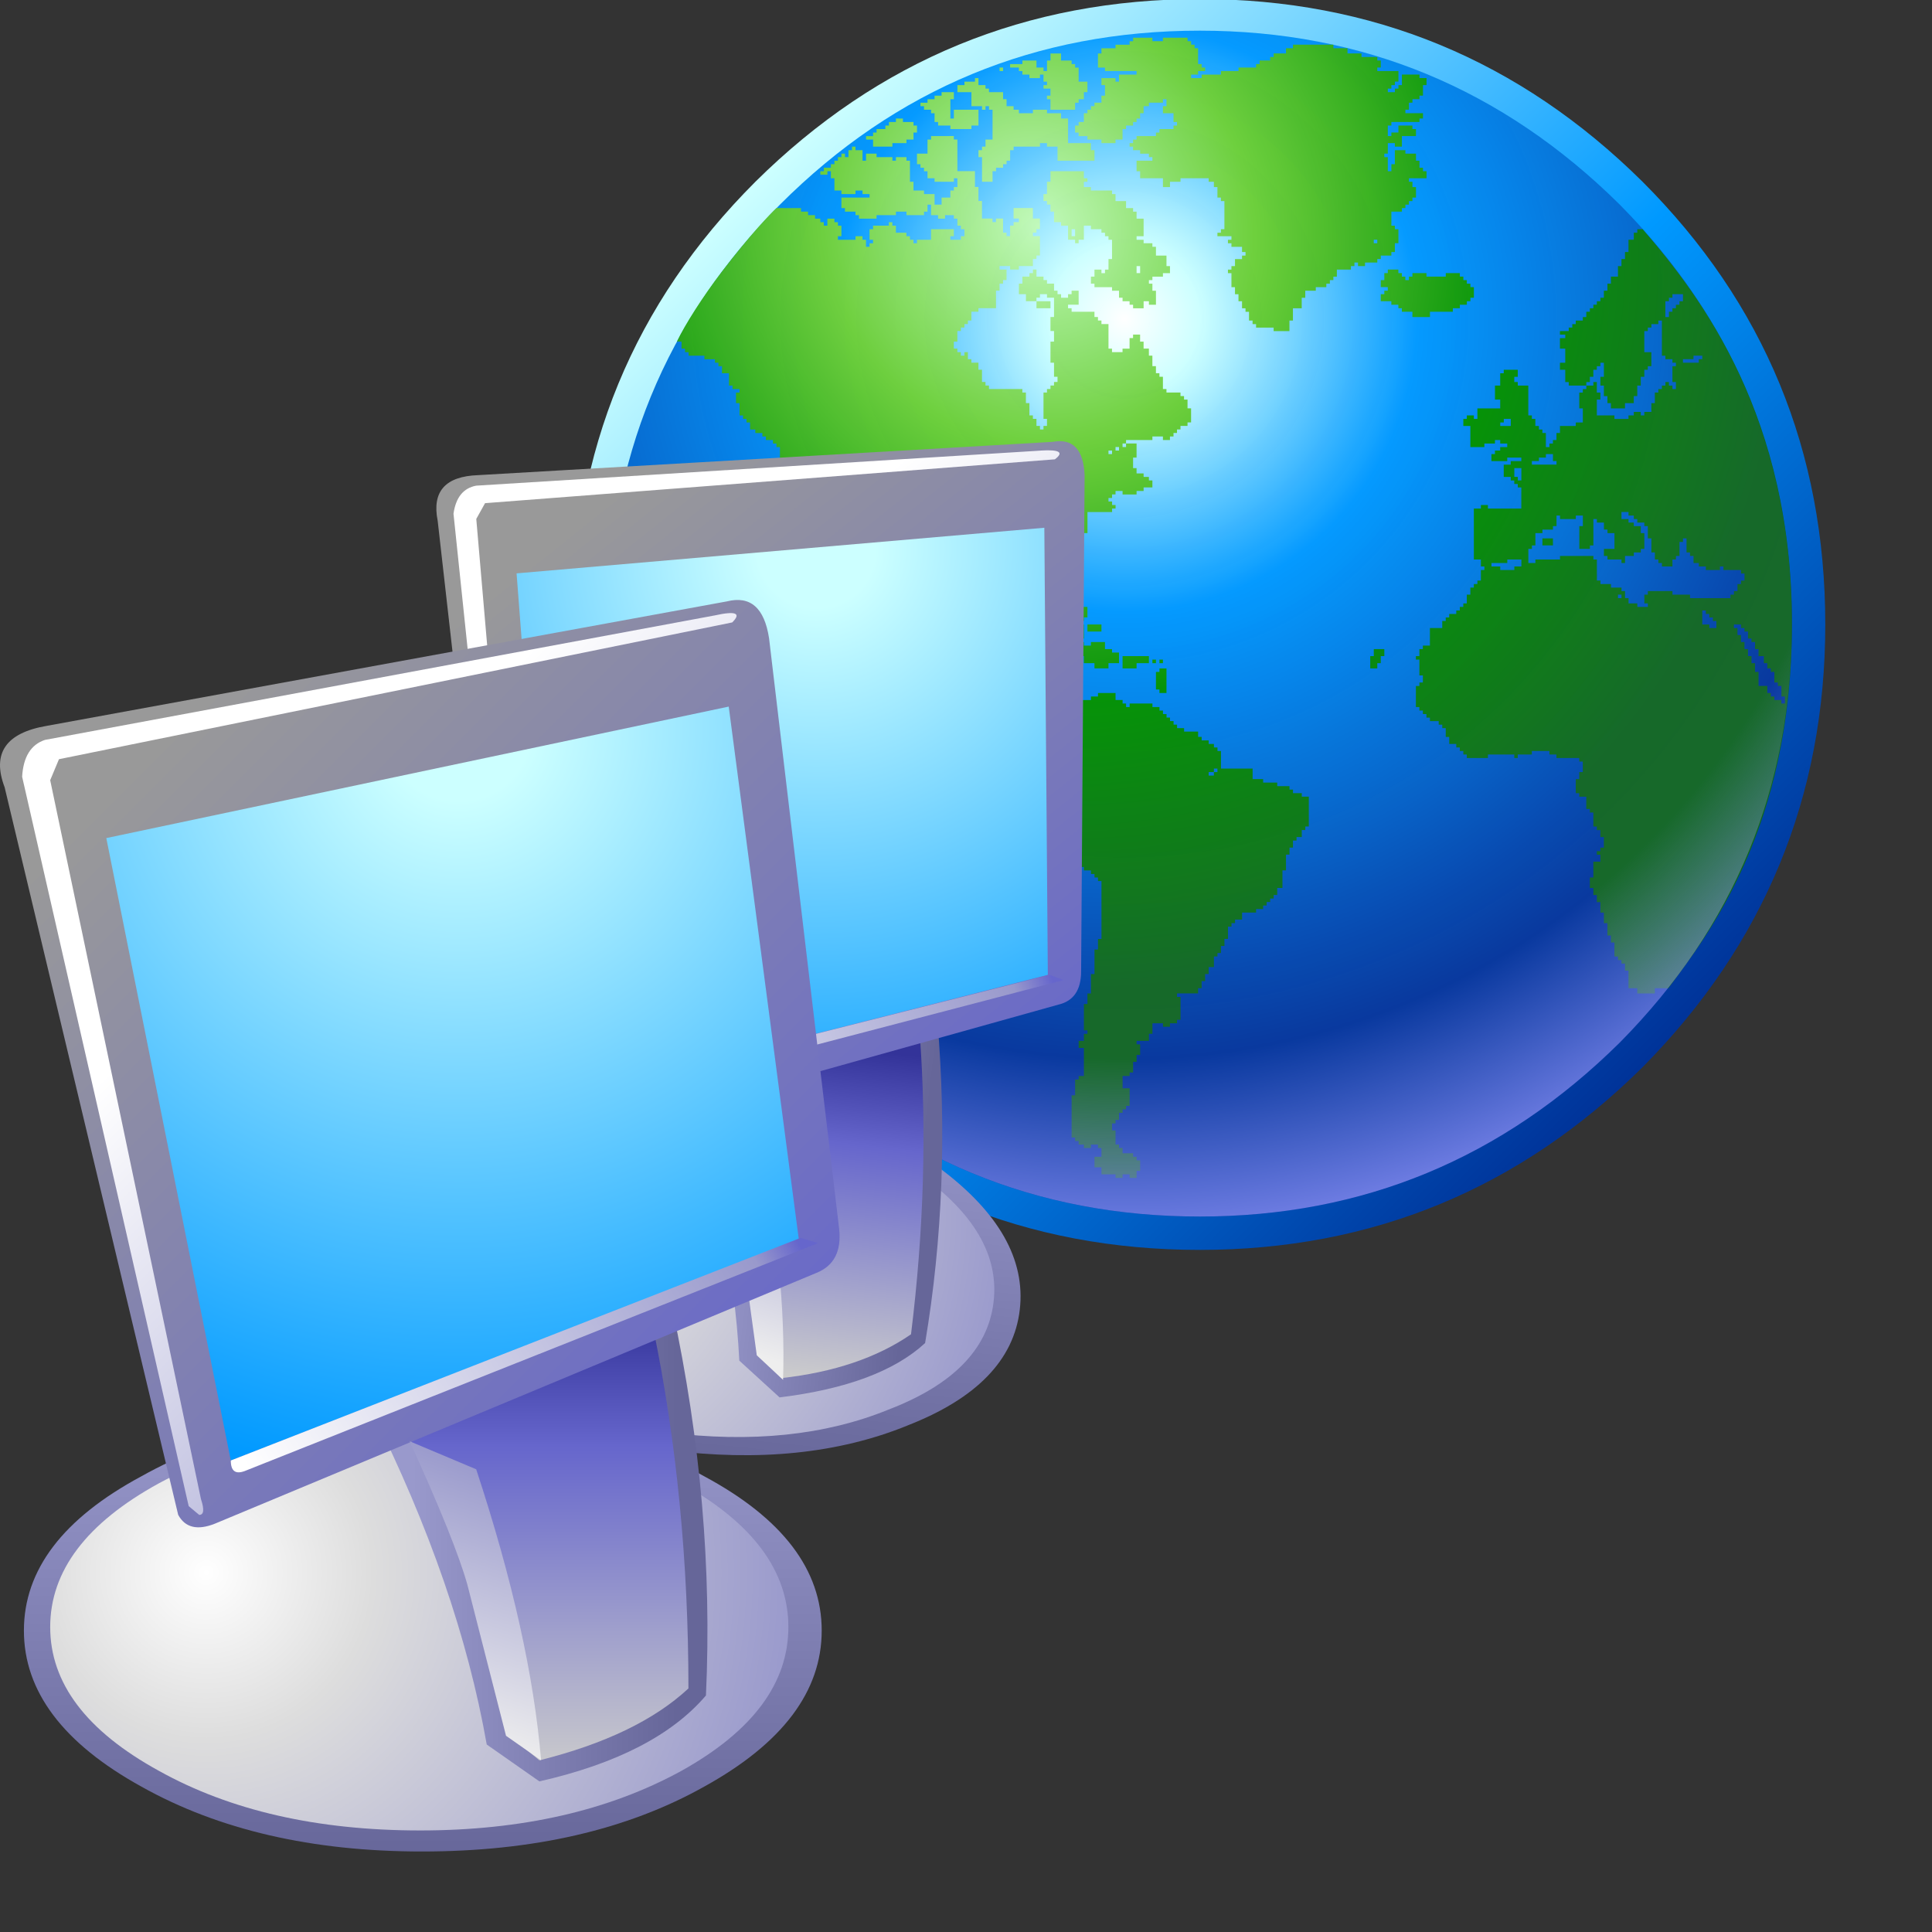 <?xml version="1.0" encoding="UTF-8" standalone="no"?>
<svg
   version="1.1"
   viewBox="0 0 48 48"
   id="svg356"
   sodipodi:docname="network-configuration.svg"
   inkscape:version="1.1.2 (0a00cf5339, 2022-02-04)"
   inkscape:export-filename="network-configuration.png"
   inkscape:export-xdpi="96"
   inkscape:export-ydpi="96"
   xmlns:inkscape="http://www.inkscape.org/namespaces/inkscape"
   xmlns:sodipodi="http://sodipodi.sourceforge.net/DTD/sodipodi-0.dtd"
   xmlns:xlink="http://www.w3.org/1999/xlink"
   xmlns="http://www.w3.org/2000/svg"
   xmlns:svg="http://www.w3.org/2000/svg">
  <rect x="0" y="0" width="48" height="48" fill="#333333" stroke="none"/>
  <sodipodi:namedview
     id="namedview358"
     pagecolor="#ffffff"
     bordercolor="#666666"
     borderopacity="1.0"
     inkscape:pageshadow="2"
     inkscape:pageopacity="0.0"
     inkscape:pagecheckerboard="0"
     showgrid="false"
     inkscape:zoom="15.009636"
     inkscape:cx="28.415079"
     inkscape:cy="20.753335"
     inkscape:window-width="3840"
     inkscape:window-height="2056"
     inkscape:window-x="3840"
     inkscape:window-y="0"
     inkscape:window-maximized="1"
     inkscape:current-layer="svg356" />
  <defs
     id="defs258">
    <linearGradient
       id="gradient0-7"
       x1="-819.2"
       x2="819.2"
       gradientTransform="matrix(-0.013,-0.013,-0.013,0.013,30.167,16.008)"
       gradientUnits="userSpaceOnUse">
      <stop
         stop-color="#039"
         offset="0"
         id="stop2" />
      <stop
         stop-color="#09f"
         offset=".471"
         id="stop4" />
      <stop
         stop-color="#cff"
         offset="1"
         id="stop6" />
    </linearGradient>
    <radialGradient
       id="gradient1-6"
       cx="0"
       cy="0"
       r="819.2"
       gradientTransform="matrix(0.03,0,0,0.03,28.294,8.428)"
       gradientUnits="userSpaceOnUse">
      <stop
         stop-color="#fff"
         offset="0"
         id="stop9" />
      <stop
         stop-color="#cff"
         offset=".078"
         id="stop11" />
      <stop
         stop-color="#09f"
         offset=".298"
         id="stop13" />
      <stop
         stop-color="#06c"
         offset=".537"
         id="stop15" />
      <stop
         stop-color="#039"
         offset=".753"
         id="stop17" />
      <stop
         stop-color="#99f"
         offset="1"
         id="stop19" />
    </radialGradient>
    <radialGradient
       id="gradient2-9"
       cx="0"
       cy="0"
       r="819.2"
       gradientTransform="matrix(9.58331e-4,0,0,9.58331e-4,23.981,3.244)"
       gradientUnits="userSpaceOnUse">
      <stop
         stop-color="#00bf00"
         offset="0"
         id="stop22" />
      <stop
         stop-color="#060"
         offset=".929"
         id="stop24" />
    </radialGradient>
    <radialGradient
       id="gradient3-0"
       cx="0"
       cy="0"
       r="819.2"
       gradientTransform="matrix(0.003,0,0,0.003,25.854,3.767)"
       gradientUnits="userSpaceOnUse">
      <stop
         stop-color="#00bf00"
         offset="0"
         id="stop27" />
      <stop
         stop-color="#060"
         offset=".929"
         id="stop29" />
    </radialGradient>
    <radialGradient
       id="gradient4-6"
       cx="0"
       cy="0"
       r="819.2"
       gradientTransform="matrix(8.7121e-5,0,0,8.7121e-5,25.288,2.242)"
       gradientUnits="userSpaceOnUse">
      <stop
         stop-color="#00bf00"
         offset="0"
         id="stop32" />
      <stop
         stop-color="#060"
         offset=".929"
         id="stop34" />
    </radialGradient>
    <radialGradient
       id="gradient5-7"
       cx="0"
       cy="0"
       r="819.2"
       gradientTransform="matrix(0.001,0,0,0.001,26.421,2.547)"
       gradientUnits="userSpaceOnUse">
      <stop
         stop-color="#00bf00"
         offset="0"
         id="stop37" />
      <stop
         stop-color="#060"
         offset=".929"
         id="stop39" />
    </radialGradient>
    <radialGradient
       id="gradient6-0"
       cx="0"
       cy="0"
       r="819.2"
       gradientTransform="matrix(0.006,0,0,0.006,31.43,5.117)"
       gradientUnits="userSpaceOnUse">
      <stop
         stop-color="#00bf00"
         offset="0"
         id="stop42" />
      <stop
         stop-color="#060"
         offset=".929"
         id="stop44" />
    </radialGradient>
    <radialGradient
       id="gradient7-7"
       cx="0"
       cy="0"
       r="819.2"
       gradientTransform="matrix(7.84089e-4,0,0,7.84089e-4,22.544,3.811)"
       gradientUnits="userSpaceOnUse">
      <stop
         stop-color="#00bf00"
         offset="0"
         id="stop47" />
      <stop
         stop-color="#060"
         offset=".929"
         id="stop49" />
    </radialGradient>
    <radialGradient
       id="gradient8-2"
       cx="0"
       cy="0"
       r="819.2"
       gradientTransform="matrix(2.61363e-4,0,0,2.61363e-4,26.29,8.08)"
       gradientUnits="userSpaceOnUse">
      <stop
         stop-color="#00bf00"
         offset="0"
         id="stop52" />
      <stop
         stop-color="#060"
         offset=".929"
         id="stop54" />
    </radialGradient>
    <radialGradient
       id="gradient9-9"
       cx="0"
       cy="0"
       r="819.2"
       gradientTransform="matrix(0.003,0,0,0.003,27.858,6.468)"
       gradientUnits="userSpaceOnUse">
      <stop
         stop-color="#00bf00"
         offset="0"
         id="stop57" />
      <stop
         stop-color="#060"
         offset=".929"
         id="stop59" />
    </radialGradient>
    <radialGradient
       id="gradient10-6"
       cx="0"
       cy="0"
       r="819.2"
       gradientTransform="matrix(0.001,0,0,0.001,35.786,7.818)"
       gradientUnits="userSpaceOnUse">
      <stop
         stop-color="#00bf00"
         offset="0"
         id="stop62" />
      <stop
         stop-color="#060"
         offset=".929"
         id="stop64" />
    </radialGradient>
    <radialGradient
       id="gradient11-9"
       cx="0"
       cy="0"
       r="819.2"
       gradientTransform="matrix(0.012,0,0,0.012,40.186,15.703)"
       gradientUnits="userSpaceOnUse">
      <stop
         stop-color="#00bf00"
         offset="0"
         id="stop67" />
      <stop
         stop-color="#060"
         offset=".929"
         id="stop69" />
    </radialGradient>
    <radialGradient
       id="gradient12-9"
       cx="0"
       cy="0"
       r="819.2"
       gradientTransform="matrix(1.74242e-4,0,0,1.74242e-4,38.835,13.96)"
       gradientUnits="userSpaceOnUse">
      <stop
         stop-color="#00bf00"
         offset="0"
         id="stop72" />
      <stop
         stop-color="#060"
         offset=".929"
         id="stop74" />
    </radialGradient>
    <radialGradient
       id="gradient13-8"
       cx="0"
       cy="0"
       r="819.2"
       gradientTransform="matrix(3.48484e-4,0,0,3.48484e-4,34.567,16.879)"
       gradientUnits="userSpaceOnUse">
      <stop
         stop-color="#00bf00"
         offset="0"
         id="stop77" />
      <stop
         stop-color="#060"
         offset=".929"
         id="stop79" />
    </radialGradient>
    <radialGradient
       id="gradient14-0"
       cx="0"
       cy="0"
       r="819.2"
       gradientTransform="matrix(8.7121e-5,0,0,8.7121e-5,29.034,16.966)"
       gradientUnits="userSpaceOnUse">
      <stop
         stop-color="#00bf00"
         offset="0"
         id="stop82" />
      <stop
         stop-color="#060"
         offset=".929"
         id="stop84" />
    </radialGradient>
    <radialGradient
       id="gradient15-1"
       cx="0"
       cy="0"
       r="819.2"
       gradientTransform="matrix(4.35605e-4,0,0,4.35605e-4,28.599,16.966)"
       gradientUnits="userSpaceOnUse">
      <stop
         stop-color="#00bf00"
         offset="0"
         id="stop87" />
      <stop
         stop-color="#060"
         offset=".929"
         id="stop89" />
    </radialGradient>
    <radialGradient
       id="gradient16-3"
       cx="0"
       cy="0"
       r="819.2"
       gradientTransform="matrix(4.35605e-4,0,0,4.35605e-4,29.209,17.402)"
       gradientUnits="userSpaceOnUse">
      <stop
         stop-color="#00bf00"
         offset="0"
         id="stop92" />
      <stop
         stop-color="#060"
         offset=".929"
         id="stop94" />
    </radialGradient>
    <radialGradient
       id="gradient17-6"
       cx="0"
       cy="0"
       r="819.2"
       gradientTransform="matrix(8.7121e-5,0,0,8.7121e-5,29.209,16.966)"
       gradientUnits="userSpaceOnUse">
      <stop
         stop-color="#00bf00"
         offset="0"
         id="stop97" />
      <stop
         stop-color="#060"
         offset=".929"
         id="stop99" />
    </radialGradient>
    <radialGradient
       id="gradient18-5"
       cx="0"
       cy="0"
       r="819.2"
       gradientTransform="matrix(2.61363e-4,0,0,2.61363e-4,27.292,15.746)"
       gradientUnits="userSpaceOnUse">
      <stop
         stop-color="#00bf00"
         offset="0"
         id="stop102" />
      <stop
         stop-color="#060"
         offset=".929"
         id="stop104" />
    </radialGradient>
    <radialGradient
       id="gradient19-6"
       cx="0"
       cy="0"
       r="819.2"
       gradientTransform="matrix(1.74242e-4,0,0,1.74242e-4,26.9,15.616)"
       gradientUnits="userSpaceOnUse">
      <stop
         stop-color="#00bf00"
         offset="0"
         id="stop107" />
      <stop
         stop-color="#060"
         offset=".929"
         id="stop109" />
    </radialGradient>
    <radialGradient
       id="gradient20-9"
       cx="0"
       cy="0"
       r="819.2"
       gradientTransform="matrix(2.61363e-4,0,0,2.61363e-4,27.161,16.182)"
       gradientUnits="userSpaceOnUse">
      <stop
         stop-color="#00bf00"
         offset="0"
         id="stop112" />
      <stop
         stop-color="#060"
         offset=".929"
         id="stop114" />
    </radialGradient>
    <radialGradient
       id="gradient21-4"
       cx="0"
       cy="0"
       r="819.2"
       gradientTransform="matrix(0.001,0,0,0.001,26.987,16.617)"
       gradientUnits="userSpaceOnUse">
      <stop
         stop-color="#00bf00"
         offset="0"
         id="stop117" />
      <stop
         stop-color="#060"
         offset=".929"
         id="stop119" />
    </radialGradient>
    <radialGradient
       id="gradient22-5"
       cx="0"
       cy="0"
       r="819.2"
       gradientTransform="matrix(2.61363e-4,0,0,2.61363e-4,27.553,16.095)"
       gradientUnits="userSpaceOnUse">
      <stop
         stop-color="#00bf00"
         offset="0"
         id="stop122" />
      <stop
         stop-color="#060"
         offset=".929"
         id="stop124" />
    </radialGradient>
    <radialGradient
       id="gradient23-4"
       cx="0"
       cy="0"
       r="819.2"
       gradientTransform="matrix(0.025,0,0,0.025,26.987,7.731)"
       gradientUnits="userSpaceOnUse">
      <stop
         stop-color="#00bf00"
         offset="0"
         id="stop127" />
      <stop
         stop-color="#060"
         offset=".929"
         id="stop129" />
    </radialGradient>
    <linearGradient
       id="gradient24-0"
       x1="-819.2"
       x2="819.2"
       gradientTransform="matrix(-0.004,-4.35605e-4,-0.001,0.008,20.849,18.513)"
       gradientUnits="userSpaceOnUse">
      <stop
         stop-color="#669"
         offset="0"
         id="stop132" />
      <stop
         stop-color="#99c"
         offset="1"
         id="stop134" />
    </linearGradient>
    <linearGradient
       id="gradient25-6"
       x1="-819.2"
       x2="819.2"
       gradientTransform="matrix(-0.004,-4.35605e-4,-9.58331e-4,0.008,20.849,18.688)"
       gradientUnits="userSpaceOnUse">
      <stop
         stop-color="#99c"
         offset="0"
         id="stop137" />
      <stop
         stop-color="#eee"
         offset="1"
         id="stop139" />
    </linearGradient>
    <linearGradient
       id="gradient26-4"
       x1="-819.2"
       x2="819.2"
       gradientTransform="matrix(-6.96968e-4,0.006,0.01,0.001,17.147,31.538)"
       gradientUnits="userSpaceOnUse">
      <stop
         stop-color="#99c"
         offset="0"
         id="stop142" />
      <stop
         stop-color="#669"
         offset="1"
         id="stop144" />
    </linearGradient>
    <radialGradient
       id="gradient27-4"
       cx="0"
       cy="0"
       r="819.2"
       gradientTransform="matrix(0.015,0,0,0.015,12.965,30.013)"
       gradientUnits="userSpaceOnUse">
      <stop
         stop-color="#fff"
         offset="0"
         id="stop147" />
      <stop
         stop-color="#ddd"
         offset=".282"
         id="stop149" />
      <stop
         stop-color="#99c"
         offset="1"
         id="stop151" />
    </radialGradient>
    <linearGradient
       id="gradient28-6"
       x1="-819.2"
       x2="819.2"
       gradientTransform="matrix(-0.003,-4.35605e-4,-6.09847e-4,0.005,20.283,29.97)"
       gradientUnits="userSpaceOnUse">
      <stop
         stop-color="#669"
         offset="0"
         id="stop154" />
      <stop
         stop-color="#99c"
         offset="1"
         id="stop156" />
    </linearGradient>
    <linearGradient
       id="gradient29-2"
       x1="-819.2"
       x2="819.2"
       gradientTransform="matrix(-6.96968e-4,0.005,0.004,4.35605e-4,20.065,30.1)"
       gradientUnits="userSpaceOnUse">
      <stop
         stop-color="#339"
         offset="0"
         id="stop159" />
      <stop
         stop-color="#66c"
         offset=".286"
         id="stop161" />
      <stop
         stop-color="#ccc"
         offset="1"
         id="stop163" />
    </linearGradient>
    <linearGradient
       id="gradient30-9"
       x1="-819.2"
       x2="819.2"
       gradientTransform="matrix(-0.007,-0.009,-0.01,0.008,19.978,20.43)"
       gradientUnits="userSpaceOnUse">
      <stop
         stop-color="#66c"
         offset="0"
         id="stop166" />
      <stop
         stop-color="#999"
         offset="1"
         id="stop168" />
    </linearGradient>
    <radialGradient
       id="gradient31-4"
       cx="0"
       cy="0"
       r="819.2"
       gradientTransform="matrix(0.019,0,0,0.019,20.283,13.634)"
       gradientUnits="userSpaceOnUse">
      <stop
         stop-color="#cff"
         offset="0"
         id="stop171" />
      <stop
         stop-color="#cff"
         offset=".094"
         id="stop173" />
      <stop
         stop-color="#09f"
         offset="1"
         id="stop175" />
    </radialGradient>
    <linearGradient
       id="gradient32-7"
       x1="-819.2"
       x2="819.2"
       gradientTransform="matrix(-0.005,-0.007,-0.01,0.008,22.374,20.473)"
       gradientUnits="userSpaceOnUse">
      <stop
         stop-color="#99c"
         offset="0"
         id="stop178" />
      <stop
         stop-color="#fff"
         offset="1"
         id="stop180" />
    </linearGradient>
    <linearGradient
       id="gradient33-2"
       x1="-819.2"
       x2="819.2"
       gradientTransform="matrix(-0.007,0.003,3.48484e-4,9.58331e-4,20.109,25.962)"
       gradientUnits="userSpaceOnUse">
      <stop
         stop-color="#66c"
         offset="0"
         id="stop183" />
      <stop
         stop-color="#99c"
         offset=".078"
         id="stop185" />
      <stop
         stop-color="#fff"
         offset="1"
         id="stop187" />
    </linearGradient>
    <linearGradient
       id="gradient34-0"
       x1="-819.2"
       x2="819.2"
       gradientTransform="matrix(-0.001,0.003,0.003,0.001,18.497,30.841)"
       gradientUnits="userSpaceOnUse">
      <stop
         stop-color="#99c"
         offset="0"
         id="stop190" />
      <stop
         stop-color="#eee"
         offset="1"
         id="stop192" />
    </linearGradient>
    <linearGradient
       id="gradient35-5"
       x1="-819.2"
       x2="819.2"
       gradientTransform="matrix(-0.005,0,0,0.01,10.918,24.742)"
       gradientUnits="userSpaceOnUse">
      <stop
         stop-color="#669"
         offset="0"
         id="stop195" />
      <stop
         stop-color="#99c"
         offset="1"
         id="stop197" />
    </linearGradient>
    <linearGradient
       id="gradient36-9"
       x1="-819.2"
       x2="819.2"
       gradientTransform="matrix(-0.004,0,0,0.01,11.005,24.917)"
       gradientUnits="userSpaceOnUse">
      <stop
         stop-color="#99c"
         offset="0"
         id="stop200" />
      <stop
         stop-color="#eee"
         offset="1"
         id="stop202" />
    </linearGradient>
    <linearGradient
       id="gradient37-1"
       x1="-819.2"
       x2="819.2"
       gradientTransform="matrix(0,0.007,0.012,0,10.482,40.555)"
       gradientUnits="userSpaceOnUse">
      <stop
         stop-color="#99c"
         offset="0"
         id="stop205" />
      <stop
         stop-color="#669"
         offset="1"
         id="stop207" />
    </linearGradient>
    <radialGradient
       id="gradient38-1"
       cx="0"
       cy="0"
       r="819.2"
       gradientTransform="matrix(0.018,0,0,0.018,5.124,39.074)"
       gradientUnits="userSpaceOnUse">
      <stop
         stop-color="#fff"
         offset="0"
         id="stop210" />
      <stop
         stop-color="#ddd"
         offset=".282"
         id="stop212" />
      <stop
         stop-color="#99c"
         offset="1"
         id="stop214" />
    </radialGradient>
    <linearGradient
       id="gradient39-7"
       x1="-819.2"
       x2="819.2"
       gradientTransform="matrix(-0.004,0,0,0.006,13.531,38.246)"
       gradientUnits="userSpaceOnUse">
      <stop
         stop-color="#669"
         offset="0"
         id="stop217" />
      <stop
         stop-color="#99c"
         offset="1"
         id="stop219" />
    </linearGradient>
    <linearGradient
       id="gradient40-7"
       x1="-819.2"
       x2="819.2"
       gradientTransform="matrix(0,0.007,0.004,0,13.531,38.377)"
       gradientUnits="userSpaceOnUse">
      <stop
         stop-color="#339"
         offset="0"
         id="stop222" />
      <stop
         stop-color="#66c"
         offset=".286"
         id="stop224" />
      <stop
         stop-color="#ccc"
         offset="1"
         id="stop226" />
    </linearGradient>
    <linearGradient
       id="gradient41-6"
       x1="-819.2"
       x2="819.2"
       gradientTransform="matrix(-0.01,-0.01,-0.011,0.011,11.484,27.312)"
       gradientUnits="userSpaceOnUse">
      <stop
         stop-color="#66c"
         offset="0"
         id="stop229" />
      <stop
         stop-color="#999"
         offset="1"
         id="stop231" />
    </linearGradient>
    <radialGradient
       id="gradient42-4"
       cx="0"
       cy="0"
       r="819.2"
       gradientTransform="matrix(0.023,0,0,0.023,11.397,18.121)"
       gradientUnits="userSpaceOnUse">
      <stop
         stop-color="#cff"
         offset="0"
         id="stop234" />
      <stop
         stop-color="#cff"
         offset=".094"
         id="stop236" />
      <stop
         stop-color="#09f"
         offset="1"
         id="stop238" />
    </radialGradient>
    <linearGradient
       id="gradient43-9"
       x1="-819.2"
       x2="819.2"
       gradientTransform="matrix(-0.007,-0.007,-0.011,0.011,12.834,27.966)"
       gradientUnits="userSpaceOnUse">
      <stop
         stop-color="#99c"
         offset="0"
         id="stop241" />
      <stop
         stop-color="#fff"
         offset="1"
         id="stop243" />
    </linearGradient>
    <linearGradient
       id="gradient44-0"
       x1="-819.2"
       x2="819.2"
       gradientTransform="matrix(-0.008,0.004,6.09847e-4,0.001,13.008,33.716)"
       gradientUnits="userSpaceOnUse">
      <stop
         stop-color="#66c"
         offset="0"
         id="stop246" />
      <stop
         stop-color="#99c"
         offset=".078"
         id="stop248" />
      <stop
         stop-color="#fff"
         offset="1"
         id="stop250" />
    </linearGradient>
    <linearGradient
       id="gradient45-0"
       x1="-819.2"
       x2="819.2"
       gradientTransform="matrix(-0.001,0.004,0.003,0.001,11.832,39.771)"
       gradientUnits="userSpaceOnUse">
      <stop
         stop-color="#99c"
         offset="0"
         id="stop253" />
      <stop
         stop-color="#eee"
         offset="1"
         id="stop255" />
    </linearGradient>
    <linearGradient
       x2="819.2"
       x1="-819.2"
       spreadMethod="pad"
       id="gradient0-1"
       gradientUnits="userSpaceOnUse"
       gradientTransform="matrix(-0.069,-0.069,-0.069,0.069,-137.769,19.342)">
      <stop
         id="stop4093"
         stop-color="#003399"
         offset="0.0" />
      <stop
         id="stop4095"
         stop-color="#0099ff"
         offset="0.471" />
      <stop
         id="stop4097"
         stop-color="#ccffff"
         offset="1.0" />
    </linearGradient>
    <radialGradient
       spreadMethod="pad"
       r="819.2"
       id="gradient1-6-3"
       gradientUnits="userSpaceOnUse"
       gradientTransform="matrix(0.153,0,0,0.153,-147.362,-19.476)"
       cy="0"
       cx="0">
      <stop
         id="stop4100"
         stop-color="#ffffff"
         offset="0.0" />
      <stop
         id="stop4102"
         stop-color="#ccffff"
         offset="0.078" />
      <stop
         id="stop4104"
         stop-color="#0099ff"
         offset="0.298" />
      <stop
         id="stop4106"
         stop-color="#0066cc"
         offset="0.537" />
      <stop
         id="stop4108"
         stop-color="#003399"
         offset="0.753" />
      <stop
         id="stop4110"
         stop-color="#9999ff"
         offset="1.0" />
    </radialGradient>
    <radialGradient
       spreadMethod="pad"
       r="819.2"
       id="gradient2-62"
       gradientUnits="userSpaceOnUse"
       gradientTransform="matrix(0.033,0.026,-0.023,0.029,177.219,-98.257)"
       cy="5091.175"
       cx="-1495.203"
       fx="-1495.203"
       fy="5091.175">
      <stop
         id="stop4113"
         stop-color="#00bf00"
         offset="0.0" />
      <stop
         id="stop4115"
         stop-color="#006600"
         offset="0.929" />
    </radialGradient>
    <linearGradient
       x2="819.2"
       x1="-819.2"
       spreadMethod="pad"
       id="gradient0-1-3"
       gradientUnits="userSpaceOnUse"
       gradientTransform="matrix(-0.069,-0.069,-0.069,0.069,-137.769,19.342)">
      <stop
         id="stop4093-6"
         stop-color="#003399"
         offset="0.0" />
      <stop
         id="stop4095-7"
         stop-color="#0099ff"
         offset="0.471" />
      <stop
         id="stop4097-5"
         stop-color="#ccffff"
         offset="1.0" />
    </linearGradient>
    <radialGradient
       spreadMethod="pad"
       r="819.2"
       id="gradient1-6-35"
       gradientUnits="userSpaceOnUse"
       gradientTransform="matrix(0.153,0,0,0.153,-147.362,-19.476)"
       cy="0"
       cx="0">
      <stop
         id="stop4100-6"
         stop-color="#ffffff"
         offset="0.0" />
      <stop
         id="stop4102-2"
         stop-color="#ccffff"
         offset="0.078" />
      <stop
         id="stop4104-9"
         stop-color="#0099ff"
         offset="0.298" />
      <stop
         id="stop4106-1"
         stop-color="#0066cc"
         offset="0.537" />
      <stop
         id="stop4108-2"
         stop-color="#003399"
         offset="0.753" />
      <stop
         id="stop4110-7"
         stop-color="#9999ff"
         offset="1.0" />
    </radialGradient>
    <radialGradient
       spreadMethod="pad"
       r="819.2"
       id="gradient2-62-0"
       gradientUnits="userSpaceOnUse"
       gradientTransform="matrix(0.025,0.026,-0.026,0.026,185.486,-80.7)"
       cy="4962.908"
       cx="-1378.112"
       fx="-1378.112"
       fy="4962.908">
      <stop
         id="stop4113-9"
         stop-color="#00bf00"
         offset="0.0"
         style="stop-color:#b7f4b6;stop-opacity:1" />
      <stop
         id="stop25860"
         stop-color="#00bf00"
         offset="0.487"
         style="stop-color:#009200;stop-opacity:1;" />
      <stop
         id="stop4115-3"
         stop-color="#006600"
         offset="0.929" />
    </radialGradient>
    <linearGradient
       x2="819.2"
       x1="-819.2"
       spreadMethod="pad"
       id="gradient0-1-36"
       gradientUnits="userSpaceOnUse"
       gradientTransform="matrix(-0.067,-0.067,-0.067,0.067,-139.501,17.615)">
      <stop
         id="stop4093-7"
         stop-color="#003399"
         offset="0.0" />
      <stop
         id="stop4095-5"
         stop-color="#0099ff"
         offset="0.471" />
      <stop
         id="stop4097-3"
         stop-color="#ccffff"
         offset="1.0" />
    </linearGradient>
    <radialGradient
       spreadMethod="pad"
       r="819.2"
       id="gradient1-6-5"
       gradientUnits="userSpaceOnUse"
       gradientTransform="matrix(0.149,0,0,0.149,-148.885,-20.358)"
       cy="0"
       cx="0"
       fx="0"
       fy="0"
       fr="0">
      <stop
         id="stop4100-62"
         stop-color="#ffffff"
         offset="0.0" />
      <stop
         id="stop4102-9"
         stop-color="#ccffff"
         offset="0.078" />
      <stop
         id="stop4104-1"
         stop-color="#0099ff"
         offset="0.298" />
      <stop
         id="stop4106-2"
         stop-color="#0066cc"
         offset="0.537" />
      <stop
         id="stop4108-7"
         stop-color="#003399"
         offset="0.753" />
      <stop
         id="stop4110-0"
         stop-color="#9999ff"
         offset="1.0"
         style="stop-color:#003399;stop-opacity:1" />
    </radialGradient>
    <radialGradient
       xlink:href="#linearGradient112945"
       id="radialGradient112947"
       cx="17.52"
       cy="11.414"
       fx="17.52"
       fy="11.414"
       r="18.719"
       gradientTransform="matrix(2.902,4.273,-4.023,2.732,-164.465,-137.934)"
       gradientUnits="userSpaceOnUse" />
    <linearGradient
       id="linearGradient112945">
      <stop
         style="stop-color:#c1fabb;stop-opacity:1"
         offset="0"
         id="stop112941" />
      <stop
         style="stop-color:#6ccf3b;stop-opacity:1"
         offset="0.289"
         id="stop133158" />
      <stop
         style="stop-color:#009100;stop-opacity:1"
         offset="0.62"
         id="stop173606" />
      <stop
         style="stop-color:#0f661e;stop-opacity:1"
         offset="1"
         id="stop112943" />
    </linearGradient>
    <radialGradient
       spreadMethod="pad"
       r="819.2"
       id="gradient1-6-7"
       gradientUnits="userSpaceOnUse"
       gradientTransform="matrix(0.149,0,0,0.149,-148.885,-20.358)"
       cy="0"
       cx="0"
       fx="0"
       fy="0"
       fr="0">
      <stop
         id="stop4100-5"
         stop-color="#ffffff"
         offset="0.0"
         style="stop-color:#ffffff;stop-opacity:0" />
      <stop
         id="stop4108-8"
         stop-color="#003399"
         offset="0.753"
         style="stop-color:#9999ff;stop-opacity:0.057" />
      <stop
         id="stop4110-9"
         stop-color="#9999ff"
         offset="1.0" />
    </radialGradient>
  </defs>
  <g
     id="g1224">
    <g
       id="g1529"
       transform="matrix(0.2,0,0,0.2,57.71,11.992)">
      <path
         d="m -217.412,17.615 q 0,32.081 22.697,54.996 22.915,22.697 55.215,22.697 32.081,0 54.996,-22.697 22.697,-22.915 22.697,-54.996 0,-32.299 -22.697,-54.996 -22.915,-22.697 -54.996,-22.697 -32.299,0 -55.215,22.697 -22.697,22.697 -22.697,54.996"
         id="path3998"
         style="fill:url(#gradient0-1-36);fill-rule:evenodd;stroke:none;stroke-width:0.978" />
      <path
         d="m -213.047,17.615 q 0,30.335 21.387,51.941 21.606,21.606 52.159,21.606 30.335,0 52.159,-21.606 21.387,-21.606 21.387,-51.941 0,-30.554 -21.387,-52.159 -21.824,-21.606 -52.159,-21.606 -30.554,0 -52.159,21.606 -21.387,21.606 -21.387,52.159"
         id="path4000"
         style="fill:url(#gradient1-6-5);fill-rule:evenodd;stroke:none;stroke-width:0.978" />
      <path
         d="m -147.793,-55.274 v 0.434 h -0.434 v 0.434 h -1.749 v 0.441 h -1.749 v 0.65 h -0.434 v 1.749 h 0.874 v 0.434 h 3.924 v 0.441 h -2.182 v 0.874 h -0.434 v -0.441 h -1.749 v 0.874 h 0.441 v 1.308 h -0.441 v 0.874 h -0.867 v 0.434 h -0.441 v 0.441 h -0.434 v 0.434 h -0.441 v 1.091 h -0.65 v 0.441 h -0.441 v 0.867 h 0.441 v 0.441 h 1.091 v 0.434 h 1.741 v 0.441 h 1.749 v -0.441 h 0.874 v -1.308 h 0.434 v -0.434 h 0.874 v -0.441 h 0.434 v -0.434 h 0.441 v -0.658 h 0.434 v -0.874 h 0.658 v -0.434 h 1.741 v -0.434 h 0.441 v 0.867 h -0.441 v 0.874 h 1.315 v 1.091 h 0.434 v 0.441 h -0.434 v 0.434 h -1.749 v 0.434 h -0.434 v 0.441 h -2.406 v 0.434 h -0.434 v 0.441 h -0.434 v 0.434 h 0.434 v 0.441 h 0.874 v 0.434 h 1.091 v 0.434 h 0.434 v 0.441 h -1.965 v 1.308 h 0.441 v 0.874 h 2.833 v 1.091 h 0.874 v -0.658 h 1.308 v -0.434 h 3.497 v 0.434 h 0.65 v 0.658 h 0.441 v 1.308 h 0.434 v 0.434 h 0.434 v 3.497 h -0.434 v 0.434 h -0.434 v 0.434 h 1.741 v 0.441 h -0.434 v 0.434 h 0.434 v 0.441 h 1.315 v 0.65 h 0.434 v 0.441 h -0.434 v 0.434 h -0.874 v 0.874 h -0.441 v 0.434 h -0.434 v 0.441 h 0.434 v 1.741 h 0.441 v 0.874 h 0.434 v 0.874 h 0.441 v 0.874 h 0.434 v 0.434 h 0.434 v 1.091 h 0.441 v 0.441 h 0.434 v 0.434 h 2.182 v 0.434 h 1.965 v -1.308 h 0.434 v -1.525 h 1.091 v -1.308 h 0.441 v -0.874 h 1.308 v -0.441 h 1.308 v -0.434 h 0.441 v -0.441 h 0.434 v -0.434 h 0.434 v -0.874 h 1.749 v -0.434 h 0.434 v -0.441 h 0.441 v 0.441 h 0.874 v -0.441 h 1.525 v -0.434 h 0.434 v -0.434 h 1.315 v -0.441 h 0.434 v -1.091 h 0.441 v -1.741 h -0.441 v -0.441 h -0.434 v -1.741 h 1.308 v -0.441 h 0.434 v -0.434 h 0.441 v -0.441 h 0.434 v -0.434 h 0.441 v -1.308 h -0.441 v -0.658 h -0.434 v -0.434 h 2.182 v -0.874 h -0.441 v -0.434 h -0.434 v -0.874 h -0.434 v -0.874 h -1.315 v -0.434 h -1.308 v 1.741 h -0.434 v 0.874 h -0.441 v -1.749 h -0.434 v -0.434 h 0.434 v -1.308 h 0.874 v 0.434 h 0.874 v -1.308 h 1.749 v -0.874 h -0.441 v -0.434 h -1.741 v 0.867 h -0.874 v 0.441 h -0.441 v -1.308 h 0.441 v -0.441 h 3.49 v -0.434 h 0.434 v -0.658 h -2.182 v -0.434 h 0.441 v -0.874 h 0.434 v -0.434 h 0.874 v -0.441 h 0.434 v -1.308 h 0.441 v -0.874 h -0.874 v -0.434 h -2.182 v 1.308 h -0.434 v 0.434 h -0.441 v 0.441 h -0.874 v -0.441 h 0.441 v -0.434 h 0.434 v -0.434 h 0.441 v -1.315 h -2.623 v -0.434 h 0.434 v -0.874 h -0.434 v -0.434 h -1.965 v -0.441 h -1.741 v -0.65 h -1.749 v -0.441 h -5.022 v 0.441 h -0.867 v 0.65 h -1.532 v 0.441 h -0.434 v 0.434 h -1.308 v 0.441 h -0.441 v 0.434 h -2.182 v 0.434 h -2.182 v 0.441 h -2.399 v 0.434 h -1.308 v -0.434 h 0.867 v -0.441 h 0.874 v -0.434 h -0.434 v -0.434 h -0.441 v -1.965 h -0.434 v -0.441 h -0.434 v -0.434 h -0.441 v -0.434 h -3.057 v 0.434 h -1.308 v -0.434 z m -10.261,1.958 v 0.874 h -0.434 v 1.308 h -0.434 v -0.434 h -0.874 v -0.874 h -1.749 v 0.441 h -1.525 v 0.434 h 1.091 v 0.434 h 0.434 v 0.441 h 0.874 v 0.434 h 1.308 v -0.434 h 0.441 v 0.874 h 0.434 v 0.434 h -0.434 v 0.434 h 0.867 v 0.874 h -0.434 v 0.441 h 0.434 v 1.308 h 3.057 v -0.874 h 0.441 v -0.434 h 0.65 v -0.874 h 0.441 v -1.308 h -1.091 v -1.749 h -0.441 v -0.434 h -0.434 v -0.441 h -1.308 v -0.874 z m -6.323,1.749 v 0.434 h 0.434 v -0.434 z m -3.057,1.308 v 0.441 h -1.308 v 0.434 h -0.874 v 0.874 h 1.741 v 1.741 h 1.315 v 0.441 h 0.434 v -0.441 h 0.434 v 0.441 h 0.441 v 3.707 h -0.874 v 0.874 h -0.434 v 0.441 h -0.441 v 0.867 h 0.441 v 3.057 h 1.308 v -1.308 h 0.434 v -0.434 h 0.874 v -0.441 h 0.434 v -0.434 h 0.441 v -1.308 h 0.434 v -0.441 h 3.273 v -0.434 h 0.874 v 0.434 h 1.308 v 1.749 h 4.588 v -1.308 h -0.441 v -0.874 h -2.84 v -3.057 h -0.867 v -0.658 h -1.749 v -0.434 h -1.749 v 0.434 h -1.741 v -0.434 h -0.658 v -0.441 h -0.874 v -0.867 h -0.434 v -0.874 h -1.749 v -0.441 h -0.434 v -0.434 h -0.874 v -0.874 z m -4.148,1.749 v 0.434 h -0.874 v 0.441 h -0.874 v 0.434 h -0.874 v 0.434 h 0.441 v 0.441 h 0.874 v 0.434 h 0.434 v 1.091 h 0.441 v 0.441 h 1.525 v 0.434 h 2.616 v -0.434 h 0.874 v -1.965 h -3.057 v 1.091 h -0.434 v -2.399 h 0.434 v -0.874 z m -5.672,3.273 v 0.434 h -0.874 v 0.441 h -0.441 v 0.434 h -1.091 v 0.434 h -0.434 v 0.441 h -0.874 v 0.434 h 0.874 v 0.874 h 2.399 v -0.434 h 1.749 v -0.441 h 0.874 v -0.874 h 0.434 v -0.867 h -0.434 v -0.441 h -1.315 v -0.434 z m 4.364,2.182 v 0.434 h -0.441 v 1.749 h -1.308 v 1.308 h 0.434 v 0.441 h 0.441 v 0.434 h 0.434 v 0.874 h 0.874 v 0.434 h 2.399 v -0.434 h 0.441 v 1.091 h -0.441 v 0.434 h -0.434 v 0.874 h -1.091 v 0.874 h -0.874 v -1.308 h -1.308 v -0.441 h -1.308 v -1.091 h -0.441 v -2.616 h -0.434 v -0.441 h -1.308 v 0.441 h -0.441 v -0.441 h -1.965 v -0.434 h -1.308 v 0.874 h -0.434 v -1.308 h -0.874 v -0.441 h -0.434 v 0.441 h -0.441 v 0.867 h -0.434 v -0.434 h -0.441 v 0.434 h -0.434 v 0.441 h -0.434 v 0.434 h -0.441 v 0.441 h -0.874 v 0.434 h -0.434 v 0.434 h 0.874 v -0.434 h 0.434 v 0.874 h 0.441 v 1.525 h 0.867 v 0.441 h 1.749 v -0.441 h 0.874 v 0.441 h 0.874 v 0.434 h -3.497 v 1.308 h 0.441 v 0.441 h 1.308 v 0.434 h 0.434 v 0.434 h 2.182 v -0.434 h 2.406 v -0.434 h 1.308 v 0.434 h 2.182 v -0.434 h 0.434 v -0.874 h 0.441 v 1.308 h 0.874 v 0.434 h 0.867 v -0.434 h 1.091 v 0.434 h 0.441 v 0.874 h 0.434 v 0.441 h 0.441 v 0.867 h -0.441 v 0.441 h -1.308 v -0.441 h 0.434 v -0.867 h -2.833 v 1.308 h -1.749 v 0.434 h -0.434 v -0.434 h -0.441 v -0.441 h -0.434 v -0.434 h -1.308 v -0.874 h -0.441 v -0.434 h -0.434 v 0.434 h -1.965 v 0.441 h -0.434 v 1.308 h 0.434 v 0.434 h -0.434 v 0.441 h -0.441 v -0.874 h -0.434 v -0.441 h -0.874 v 0.441 h -2.182 v -0.441 h 0.434 v -1.308 h -0.434 v -0.434 h -0.434 v -0.441 h -0.874 v 0.874 h -0.441 v -0.434 h -0.434 v -0.441 h -0.658 v -0.434 h -0.867 v -0.434 h -0.874 v -0.441 l -3.049,-0.007 c -0.691,0.644 -3.203,3.214 -6.756,7.862 -2.435,3.185 -4.642,6.677 -5.607,8.714 l 0.571,0.022 v 0.867 h 0.434 v 0.441 h 0.441 v 0.434 h 1.965 v 0.441 h 1.308 v 0.434 h 0.434 v 0.434 h 0.441 v 0.874 h 0.867 v 1.532 h 0.441 v 0.434 h 0.874 v 0.434 h -0.441 v 1.315 h 0.441 v 1.525 h 0.434 v 0.434 h 0.434 v 0.441 h 0.441 v 0.874 h 0.65 v 0.434 h 0.874 v 0.434 h 0.441 v 0.441 h 0.874 v 0.434 h 0.434 v 0.441 h 0.434 v 3.273 h -0.434 v 2.182 h -0.434 v 4.364 h 0.434 v 0.874 h 0.434 v 1.091 h 0.441 v 0.434 h 0.434 v 0.874 h 0.874 v 0.874 h 0.434 v 0.434 h 0.441 v 0.434 h 1.308 v 0.441 h 0.434 v 1.308 h 0.658 v 0.434 h 0.434 v 0.874 h 0.441 v 0.441 h 0.434 v 1.091 h 0.441 v 0.874 h 0.867 v 0.434 h 0.441 v 0.434 h 0.434 v 0.874 h 0.441 v 0.441 h 0.434 v 0.867 h 0.874 v 0.441 h 1.308 v -0.874 h -0.434 V 18.055 h -0.441 v -0.874 h -0.434 v -0.441 h -0.441 v -0.867 h 0.874 v 0.867 h 0.441 v 0.441 h 0.867 v 0.874 h 1.091 v 0.434 h 0.441 v 0.434 h 0.434 v 1.749 h 0.441 v 1.308 h 0.867 v 0.441 h 1.749 v 0.65 h 0.874 v 0.441 h 2.182 v 0.867 h 5.022 v 0.441 h 0.434 v 0.434 h 0.434 v 0.441 h 0.441 v 0.434 h 1.308 v 0.434 h 0.874 v 0.441 h 0.434 v 0.874 h 0.658 v 1.308 h 0.874 v 0.434 h 3.049 v 0.441 h 1.749 v 0.434 h 0.434 v 1.965 h -0.434 v 0.874 h -0.434 v 0.867 h -0.441 v 1.315 h -0.434 v 0.874 h -0.874 v 0.434 h -0.434 v 1.749 h -0.441 v 1.091 h 0.441 v 1.308 h 0.434 v 0.434 h 0.434 v 0.441 h 0.441 v 0.867 h 0.434 v 0.874 h 0.441 v 2.182 h 0.434 v 0.441 h 0.434 v 0.434 h 0.441 v 0.434 h 0.434 v 0.658 h 1.091 v 0.434 h 0.874 v 0.441 h 0.441 v 0.434 h 0.434 v 0.441 h 0.434 v 7.197 h -0.434 v 1.315 h -0.434 v 3.049 h -0.441 v 2.406 h -0.434 v 1.308 h -0.441 v 3.273 h 0.441 v 0.434 h -0.441 v 0.874 h -0.65 v 0.874 h 0.65 v 3.49 h -0.65 v 0.441 h -0.441 v 1.958 h -0.434 v 5.239 h 0.434 v 0.441 h 0.441 v 0.434 h 0.65 v 0.434 h 0.874 v -0.434 h 0.874 v 0.434 h 0.434 V 83.739 h -0.867 v 1.315 h 0.867 v 0.867 h 1.749 v 0.441 h 0.874 v -0.441 h 0.874 v 0.441 h 0.867 v -0.874 h 0.441 V 84.18 h -0.441 V 83.739 h -0.434 v -0.434 h -1.308 v -0.658 h -0.441 v -0.434 h -0.434 v -1.749 h -0.434 v -0.867 h 0.434 v -0.441 h 0.434 v -0.874 h 0.441 v -0.434 h 0.434 v -0.434 h 0.441 v -2.182 h -0.874 V 73.702 h 0.874 v -0.434 h 0.434 v -1.315 h 0.434 v -0.867 h 0.441 v -1.315 h -0.441 v -0.434 h 1.532 v -0.874 h 0.434 V 67.155 h 1.308 v 0.434 h 0.874 V 67.155 h 0.874 v -0.434 h 0.434 v -2.84 h -0.434 v -0.434 h 2.616 v -0.658 h 0.441 v -0.874 h 0.434 v -0.874 h 0.441 v -0.867 h 0.65 v -1.315 h 0.441 v -0.434 h 0.434 v -0.874 h 0.434 v -0.874 h 0.441 v -1.525 h 0.434 v -0.434 h 0.441 v -0.441 h 0.874 v -0.874 h 1.741 v -0.434 h 0.874 v -0.441 h 0.434 v -0.434 h 0.441 v -0.434 h 0.434 v -0.441 h 0.441 v -0.874 h 0.65 v -2.182 h 0.441 v -1.958 h 0.434 v -0.874 h 0.434 v -0.874 h 0.441 v -0.434 h 0.65 v -0.874 h 0.441 V 42.71 h 0.434 v -3.707 h -0.874 v -0.434 h -1.091 v -0.441 h -0.434 v -0.434 h -1.525 v -0.441 h -1.749 V 36.821 h -1.308 v -1.308 h -3.931 v -2.182 h -0.434 v -0.441 h -0.441 v -0.434 h -0.65 v -0.441 h -0.874 v -0.434 h -0.441 v -0.658 h -1.741 V 30.491 h -0.874 v -0.434 h -0.434 v -0.441 h -0.441 v -0.434 h -0.434 V 28.742 h -0.441 v -0.434 h -0.434 v -0.434 h -0.874 v -0.441 h -2.833 v 0.441 h -0.441 v -0.441 h -0.434 v -0.434 h -0.874 v -0.874 h -2.182 v 0.434 h -0.874 v 0.441 h -1.525 v 0.434 h -0.441 v 0.874 h -0.434 v 0.434 h -0.441 v -0.434 h -1.741 v 0.434 h -0.874 v -0.434 h -0.874 v -0.434 h -0.434 v -0.874 h -0.441 v -0.441 h 0.441 v -3.049 h -2.84 v -2.84 h 0.658 v -1.308 h -2.399 v 0.434 h -1.315 v 0.874 h -0.434 v 0.434 h -0.874 v 0.441 h -1.308 v -0.441 h -1.308 v -0.434 h -0.441 v -1.308 h -0.434 v -0.874 h -0.658 v -1.308 h -0.434 v -1.749 h 0.434 v -0.434 h 0.658 v -0.658 h 0.874 V 13.907 h 3.924 v -0.441 h 4.148 v 0.441 h 0.441 v 1.525 h 0.434 v 0.874 h 0.434 v 0.434 h 0.441 v 0.441 h 0.434 v 0.434 h 1.308 v -0.434 h 0.441 v -1.308 h -0.441 v -0.874 h -0.434 V 13.907 h -0.434 v -1.749 h 0.434 v -0.874 h 0.874 v -0.434 h 0.434 v -0.441 h 0.441 V 9.543 h 0.867 V 9.102 h 0.441 V 8.669 h 0.434 V 7.794 h -0.434 V 7.361 h 0.874 V 6.27 h 1.091 v -2.623 h 3.057 V 3.213 h 0.434 V 2.772 h -0.434 V 2.339 H -150.85 V 1.905 h 0.441 V 1.464 h 0.434 V 1.031 h 0.874 v 0.434 h 1.741 V 1.031 h 0.874 V 0.59 h 1.091 v -0.867 h -0.434 v -0.441 h -0.658 V -1.151 h -0.874 v -0.658 h -0.434 v -1.308 h 0.434 v -1.749 h -1.308 v 0.441 h -0.434 v -0.441 h 0.434 v -0.434 h 3.273 v -0.441 h 1.308 v 0.441 h 0.874 v -0.441 h 0.441 v -0.434 h 0.434 v -0.434 h 0.434 v -0.441 h 0.874 v -0.434 h 0.441 v -1.749 h -0.441 v -1.091 h -0.434 v -0.434 h -0.441 v -0.441 h -1.741 v -0.434 h -0.441 v -1.525 h -0.434 v -0.441 h -0.434 v -0.874 h -0.441 v -1.308 h -0.434 v -0.874 h -0.658 v -0.867 h -0.434 v -0.874 h -0.874 v 0.434 h -0.434 v 1.308 h -0.874 v 0.441 h -1.308 v -0.441 H -150.85 v -3.049 h -0.874 v -0.441 h -0.434 v -0.434 h -0.434 v -0.658 h -2.84 v -0.434 h -0.441 v -0.441 h 1.315 v -1.741 h -0.874 v 0.434 h -0.441 v 0.441 h -0.867 v -0.441 h -0.441 v -0.434 h -0.434 v -0.874 h -0.874 v -0.441 h -0.434 v -0.434 h -0.874 v -0.874 h -0.441 v 0.441 h -0.434 v 0.434 h -0.874 v 0.874 h -0.434 v 1.308 h 0.874 v 0.874 h 1.308 v -0.434 h 0.434 v -0.441 h 0.874 v 0.441 h 0.874 v 2.399 h -0.441 v 1.741 h 0.441 v 1.315 h -0.441 v 2.616 h 0.441 v 1.749 h 0.434 v 0.65 h -0.434 v 0.441 h -0.441 v 0.434 h -0.434 v 0.434 h -0.434 v 3.273 h 0.434 v 0.874 h -0.434 v 0.441 h -0.441 v -0.441 h -0.434 v -0.874 h -0.441 v -0.434 h -0.434 v -1.525 h -0.434 v -1.315 h -0.441 v -0.434 h -4.148 v -0.434 h -0.434 v -0.441 h -0.434 v -1.525 h -0.441 v -0.874 h -0.874 v -0.434 h -0.434 v -0.874 h -0.434 v 0.434 h -0.441 v -0.434 h -0.434 v -0.441 h -0.441 v -0.867 h 0.441 v -1.315 h 0.434 v -0.434 h 0.441 v -0.434 h 0.434 v -0.441 h 0.434 v -1.091 h 0.874 v -0.434 h 2.182 v -2.182 h 0.441 v -0.874 h 0.434 v -0.441 h 0.434 v -1.308 h -0.867 v -0.434 h 1.308 v 0.434 h 1.091 v -0.434 h 1.741 v -0.874 h 0.441 v -0.434 h 0.434 v -2.406 h -0.874 v -0.434 h 0.441 v -0.434 h 0.434 v -1.315 h -0.874 v -1.308 h -2.399 v 1.308 h 0.658 v 0.441 h -0.658 v 0.434 h -0.434 v 1.308 h -0.441 v -0.434 h -0.434 v -1.749 h -0.874 v 0.441 h -0.434 v -0.441 h -1.308 v -2.182 h -0.441 v -1.741 h -0.434 v -1.965 h -2.182 v -3.931 h -0.441 v -0.434 z m 13.093,20.514 v 0.874 h 1.741 v -0.874 z m 1.741,-16.15 v 1.308 h -0.434 v 1.532 h -0.434 v 0.867 h 0.434 v 0.441 h 0.434 v 0.874 h 0.441 v 1.308 h 0.874 v 0.434 h 0.867 v 1.749 h 0.874 v 0.434 h 0.441 v -0.434 h 0.65 v -1.749 h 0.874 v 0.441 h 1.308 v 0.434 h 0.441 v 0.434 h 0.434 v 0.441 h 0.441 v 2.399 H -150.85 v 1.308 h -0.434 v 0.441 h -0.441 v -0.441 h -0.867 v 0.874 h -0.441 v 0.874 h 0.441 v 0.434 h 2.182 v 0.441 h 0.867 v 0.874 h 0.441 v 0.434 h 0.874 v 0.434 h 0.434 v 0.441 h 1.308 v -0.874 h 0.658 v 0.434 h 0.874 v -1.741 h -0.441 v -0.874 h -0.434 v -0.441 h 0.434 v -0.434 h 1.308 v -0.434 h 0.874 v -0.874 h -0.434 v -1.308 h -1.308 v -1.091 h -0.441 v -0.441 h -1.091 v -0.434 h -0.874 v -0.441 h 0.874 v -2.182 h -0.874 v -0.867 h -0.434 v -0.441 h -0.874 v -0.874 h -1.308 v -0.867 h -0.434 v -0.441 h -2.623 v -0.434 h -0.874 v -0.658 h 0.441 v -0.434 h -0.441 v -0.874 z m 73.567,7.197 -0.672,0.007 v 0.434 h -0.434 v 0.874 h -0.658 v 1.525 h -0.434 v 0.874 h -0.441 v 0.874 h -0.434 v 1.308 h -0.874 v 0.874 h -0.434 v 0.874 h -0.441 v 0.874 h -0.434 v 0.434 h -0.441 v 0.434 h -0.434 v 0.441 h -0.434 v 0.434 h -0.441 v 0.658 h -0.434 v 0.434 h -0.874 v 0.441 h -0.434 v 0.434 h -0.441 v 0.434 h -1.091 v 0.441 h 0.658 v 0.434 h -0.658 v 1.308 h 0.658 v 1.749 h -0.658 v 0.874 h 0.658 v 1.525 h 0.434 v 0.441 h 2.182 v -0.441 h 0.441 v -0.65 h 0.434 v -0.874 h 0.434 v -0.441 h 0.441 v -0.434 h 0.434 v 1.749 h -0.434 v 1.091 h 0.434 v 1.308 h 0.441 v 0.874 h 0.434 V -9.23 h 1.749 v -0.65 h 1.091 v -0.874 h 0.434 v -1.308 h 0.434 v -1.091 h 0.441 v -0.874 h 0.434 v -0.441 h 0.441 v -1.741 h -0.874 v -2.623 h 0.434 v -0.434 h 0.441 v -0.434 h 0.867 v -0.441 h 0.441 v 4.364 h 0.434 v 0.441 h 0.874 v 0.434 h 0.434 v 0.434 h -0.434 v 1.965 h 0.434 v 0.874 h -0.434 v -0.434 h -0.434 v -0.441 h -0.441 v 0.441 h -0.434 v 0.434 h -0.441 v 0.434 h -0.434 v 1.315 h -0.434 V -8.789 h -0.874 v 0.434 h -0.441 V -8.789 h -0.867 v 0.434 h -0.658 v 0.434 h -1.749 v -0.434 h -2.182 v -1.965 h 0.441 v -0.874 h -0.441 v -1.308 h -0.434 v 0.441 h -0.874 v 0.434 h -0.434 v 0.434 h -0.441 v 1.965 h 0.441 v 1.749 h -0.874 v 0.434 h -1.965 v 0.874 h -0.434 v 0.874 h -0.441 v 0.434 h -0.434 v 0.441 h -0.441 v -1.749 h -0.434 v -0.434 h -0.434 v -0.441 h -0.441 v -0.874 h -0.434 v -0.434 h -0.441 v -3.707 h -1.308 v -0.441 h -0.434 v -0.65 h 0.434 v -0.874 h -1.741 v 0.434 h -0.441 v 1.532 h -0.65 v 1.741 h 0.65 v 1.091 h -2.833 v 1.308 h -0.441 v -0.434 h -0.874 v 0.434 h -0.434 v 0.874 h 0.874 v 2.623 h 1.741 v -0.441 h 1.315 v -0.434 h 0.65 v 0.434 h 0.874 v 0.441 h -0.874 v 0.434 h -0.65 v 0.441 h -0.441 v 0.867 h 1.965 v -0.434 h 1.749 v 0.434 h -1.315 v 0.441 h -0.867 v 1.525 h 0.867 v 0.441 h 0.441 v 0.434 h 0.434 v 0.434 h 0.441 V 3.213 h -4.148 V 2.772 h -0.874 v 0.441 h -0.874 v 6.33 h 0.874 v 0.867 h 0.434 v 0.441 h -0.434 v 1.308 h -0.434 v 0.434 h -0.441 v 0.441 h -0.434 v 0.874 h -0.441 v 1.091 h -0.434 v 0.434 h -0.434 v 0.441 h -0.441 v 0.434 h -0.874 v 0.434 h -0.434 v 0.441 h -0.434 v 0.874 h -1.532 v 2.182 h -0.874 v 0.434 h -0.434 v 0.874 h -0.434 v 0.434 h 0.434 v 1.965 h 0.434 v 0.874 h -0.434 v 0.434 h -0.434 v 2.623 h 0.434 v 0.434 h 0.434 v 0.434 h 0.441 v 0.441 h 0.434 v 0.434 h 1.091 v 0.441 h 0.441 v 0.434 h 0.434 v 1.091 h 0.434 v 0.874 h 0.874 v 0.434 h 0.441 v 0.441 h 0.434 v 0.434 h 0.434 v 0.434 h 2.623 v -0.434 h 3.273 v 0.434 h 0.434 v -0.434 h 1.749 v -0.434 h 2.182 v 0.434 h 0.874 v 0.434 h 2.833 v 0.441 h 0.441 v 1.308 h -0.441 v 0.874 h -0.434 v 1.749 h 0.434 v 0.434 h 0.874 v 1.525 h 0.441 v 0.441 h 0.434 v 1.741 h 0.434 v 0.441 h 0.441 v 0.874 h 0.434 v 1.308 h -0.434 v 0.434 h -0.441 v 0.441 h 0.441 v 0.867 h -0.874 v 1.965 h -0.434 v 1.308 h 0.434 v 0.874 h 0.434 v 0.874 h 0.441 v 1.308 h 0.434 v 1.315 h 0.441 v 1.525 h 0.434 v 0.874 h 0.434 v 1.741 h 0.441 v 0.441 h 0.434 v 0.434 h 0.441 v 0.874 h 0.434 v 2.182 h 1.091 v 0.658 h 2.182 v -0.658 l 1.669,0.014 c 4.744,-6.396 15.362,-19.646 15.362,-45.292 0,-25.646 -11.112,-40.433 -18.542,-49.006 z m -70.944,0.007 h 0.434 v 0.867 h -0.434 z m 37.539,1.308 h 0.434 v 0.434 h -0.434 z m -29.467,3.273 h 0.441 v 0.874 h -0.441 z m 31.209,0.434 v 0.441 h -0.434 v 0.867 h -0.441 v 0.874 h 0.874 v 0.441 h -0.434 v 0.434 h -0.441 v 0.874 h 1.315 v 0.434 h 0.874 v 0.441 h 0.434 v 0.434 h 1.308 v 0.658 h 2.182 v -0.658 h 2.84 v -0.434 h 0.874 v -0.441 h 0.867 v -0.434 h 0.441 v -0.434 h 0.434 v -1.315 h -0.434 v -0.434 h -0.441 v -0.441 h -0.434 v -0.434 h -0.434 v -0.434 h -1.749 v 0.434 h -2.399 v -0.434 h -1.749 v 0.434 h -0.434 v 0.434 h -0.441 v -0.434 h -0.434 v -0.434 h -0.434 v -0.441 z m 35.357,3.057 h 1.308 v 0.874 h -0.434 v 0.434 h -0.441 v 0.441 h -0.434 v 0.434 h -0.434 v 0.658 h -0.441 v -1.965 h 0.441 v -0.434 h 0.434 z m 2.616,7.638 h 1.091 v 0.441 h -0.434 v 0.434 h -1.965 v -0.434 h 1.308 z m -23.564,7.855 h 0.867 v 0.874 h -1.308 v -0.434 h 0.441 z m -48.233,3.497 h 0.434 v 0.434 h -0.434 z m -0.874,0.433 h 0.441 v 0.441 H -150.85 Z m -14.842,0.441 h 1.315 v 0.434 h 0.434 v 0.434 h 0.874 v 0.441 h -1.308 v -0.441 h -0.441 v 0.441 h -1.741 v -0.441 h 0.434 v -0.434 h 0.434 z m 69.181,0 h 0.874 v 0.867 h 0.441 v 0.441 h -3.057 v -0.441 h 0.874 v -0.434 h 0.867 z m -3.924,1.741 h 0.874 v 1.532 h -0.441 v -0.441 h -0.434 z m -61.11,0.658 h 1.749 v 0.434 h 0.434 v 0.441 h -0.434 v -0.441 h -0.441 v 1.308 h -0.434 v -1.308 h -0.874 z m 2.623,0.434 h 0.434 v 0.441 h -0.434 z m -4.588,0.874 h 0.441 V 1.031 h -0.441 v 1.308 h -0.867 V 1.905 h 0.434 V 0.59 h 0.434 z m 5.896,0 h 0.874 v 0.434 h -0.441 V 1.464 h -0.434 V 1.905 h -0.441 v 0.434 h -1.741 V 1.905 h 0.434 V 1.464 h 1.749 z m 1.741,0 h 0.441 v 0.434 h -0.441 z m 68.748,3.49 h 0.874 v 0.441 h 0.658 v 0.434 h 0.434 V 4.954 h 0.874 v 0.441 h 0.434 v 1.525 h 0.441 v 1.749 h 0.434 v 0.874 h 0.434 v 0.434 h 0.441 v 0.434 h 1.308 V 9.543 h 0.434 V 9.102 h 0.441 V 7.361 h 0.434 V 6.92 h 0.441 v 1.749 h 0.434 v 0.434 h 0.434 v 0.874 h 0.658 v 0.434 h 0.874 v 0.441 h 1.749 v -0.441 h 0.434 v 0.441 h 2.182 v 0.434 h 0.434 v 0.874 h -0.434 v 0.434 h -0.434 v 0.874 h -0.441 v 0.441 h -0.434 v 0.434 h -5.022 V 13.907 h -2.182 v -0.441 h -3.057 v 0.441 h -0.434 v 1.091 h 0.434 v 0.434 h -1.308 v -0.434 h -1.091 v -0.658 h -0.434 v -0.874 h -0.441 v -0.434 h -1.308 v -0.441 h -1.308 v -0.434 h -0.441 V 9.543 h -0.434 V 9.102 h -4.148 v 0.441 h -3.057 v 0.434 h -0.874 V 8.228 h 0.441 V 7.794 h 0.434 V 6.27 h 0.874 V 5.829 h 1.308 V 5.395 h 0.441 V 4.087 h 0.434 v 0.434 h 1.965 V 4.087 h 0.874 v 1.308 h -0.441 v 2.833 h 1.315 V 7.794 h 0.434 V 4.521 h 0.434 V 4.954 h 0.874 v 0.874 h 0.441 v 0.441 h 0.867 v 1.958 h -1.308 v 0.874 h 0.441 v 0.441 h 1.741 v 0.434 h 0.441 V 9.102 h 1.091 V 8.669 h 0.867 v -0.441 h 0.441 V 6.27 h -0.441 V 5.395 h -0.867 V 4.954 h -0.658 V 4.521 h -0.874 z m -9.82,3.273 v 0.874 h 1.308 V 6.92 Z m -4.364,2.623 h 1.749 v 0.867 h -0.874 v 0.441 h -1.749 v -0.441 h -1.091 V 9.977 h 1.965 z m -82.715,3.924 h 0.441 v 0.441 h -0.441 z m 96.466,0.441 h 0.434 v 0.434 h -0.434 z m -69.181,1.525 v 0.441 h 1.741 v -0.441 z m 2.182,0 v 1.749 h 0.65 v -0.441 h 0.441 v -1.308 z m 77.469,0.441 h 0.441 v 0.434 h 0.434 v 0.434 h 0.441 v 0.441 h 0.434 v 0.874 h -0.874 v -0.441 h -0.874 z m -78.344,1.741 v 0.874 h 0.434 v 0.874 h 1.091 v -1.749 z m 0.434,1.749 h -0.874 v -0.441 h -1.308 v -0.434 h -1.308 V 18.055 h -1.749 v 0.434 h -0.867 v 1.308 h 1.308 v -0.434 h 0.434 v 0.434 h 1.308 v 0.441 h 0.441 v 0.434 h 0.874 v 0.434 h 1.308 v 1.965 h 0.874 v -1.091 h -0.441 v -0.434 h 1.091 v 0.874 h 1.315 v 0.65 h 1.741 v -0.65 h 1.308 v -1.315 h -0.867 v -0.434 h -0.874 v -0.874 h -1.749 v 0.441 h -0.874 v -0.441 h -1.091 z m 1.532,-1.749 v 0.874 h 1.741 v -0.874 z m 80.309,0 h 0.874 v 0.441 h 0.434 v 0.434 h 0.441 v 0.874 h 0.434 v 0.434 h 0.441 v 0.874 h 0.434 v 0.874 h 0.658 v 0.874 h 0.434 v 0.65 h 0.434 v 0.441 h 0.441 v 1.308 h 0.434 v 0.434 h 0.441 v 1.308 h 0.434 v 0.874 h -0.434 v -0.434 h -0.874 v -0.441 h -0.441 v -0.434 h -0.434 v -0.874 h -1.091 v -1.741 h -0.434 v -1.091 h -0.441 v -0.874 h -0.434 v -0.874 h -0.441 v -0.874 h -0.434 v -0.874 h -0.434 V 18.055 h -0.441 z m -44.736,3.057 v 0.874 h -0.441 v 1.525 h 0.874 v -0.65 h 0.434 v -0.874 h 0.441 v -0.874 z m -31.209,0.874 v 1.525 h 1.741 v -0.65 h 1.532 v -0.874 z m 3.707,0.434 v 0.441 h 0.441 v -0.441 z m 0.874,0 v 0.441 h 0.434 v -0.441 z m 0,1.091 v 0.441 h -0.434 v 2.182 h 0.434 v 0.434 h 0.874 v -3.057 z m 6.763,12.443 h 0.441 v 0.434 h -0.441 v 0.441 h -0.65 v -0.441 h 0.65 z"
         style="fill:url(#radialGradient112947);fill-opacity:1;fill-rule:evenodd;stroke:none;stroke-width:0.978"
         id="path4002" />
      <path
         d="m -213.047,17.615 q 0,30.335 21.387,51.941 21.606,21.606 52.159,21.606 30.335,0 52.159,-21.606 21.387,-21.606 21.387,-51.941 0,-30.554 -21.387,-52.159 -21.824,-21.606 -52.159,-21.606 -30.554,0 -52.159,21.606 -21.387,21.606 -21.387,52.159"
         id="path4000-7"
         style="fill:url(#gradient1-6-7);fill-rule:evenodd;stroke:none;stroke-width:0.978" />
    </g>
    <path
       d="m 17.539,25.134 5.706,-13.373 -6.403,0.566 0.697,12.807"
       fill="url(#gradient24-0)"
       id="path308"
       style="fill:url(#gradient24-0);fill-rule:evenodd;stroke-width:0.871" />
    <path
       d="m 17.844,25.047 5.271,-12.85 -6.098,0.261 0.828,12.589"
       fill="url(#gradient25-6)"
       id="path310"
       style="fill:url(#gradient25-6);fill-rule:evenodd;stroke-width:0.871" />
    <path
       d="m 22.548,35.415 q 2.57,-1.002 2.788,-2.875 0.218,-1.873 -2.004,-3.528 -2.265,-1.612 -5.619,-2.004 -3.398,-0.436 -5.968,0.61 -2.57,1.045 -2.788,2.919 -0.218,1.873 2.004,3.485 2.222,1.612 5.619,2.004 3.398,0.436 5.968,-0.61"
       fill="url(#gradient26-4)"
       id="path312"
       style="fill:url(#gradient26-4);fill-rule:evenodd;stroke-width:0.871" />
    <path
       d="m 22.069,35.023 q 2.396,-0.915 2.614,-2.657 0.218,-1.742 -1.873,-3.223 -2.047,-1.481 -5.227,-1.873 -3.136,-0.392 -5.489,0.566 -2.352,0.958 -2.57,2.657 -0.218,1.742 1.83,3.223 2.091,1.481 5.227,1.873 3.136,0.392 5.489,-0.566"
       fill="url(#gradient27-4)"
       id="path314"
       style="fill:url(#gradient27-4);fill-rule:evenodd;stroke-width:0.871" />
    <path
       d="m 18.366,33.803 1.002,0.915 q 2.483,-0.305 3.616,-1.35 0.653,-3.877 0.305,-8.015 l -3.223,0.566 -3.223,0.741 q 1.35,3.703 1.525,7.144 m 1.002,0.261 -0.392,-0.436 q -0.174,-2.614 -1.394,-6.752 l 5.14,-1.22 q 0.174,3.92 -0.218,7.362 -1.22,0.828 -3.136,1.045"
       fill="url(#gradient28-6)"
       id="path316"
       style="fill:url(#gradient28-6);fill-rule:evenodd;stroke-width:0.871" />
    <path
       d="m 22.853,25.701 -5.402,1.307 q 1.22,3.398 1.394,6.665 l 0.566,0.566 q 1.96,-0.218 3.223,-1.089 0.479,-3.877 0.218,-7.449"
       fill="url(#gradient29-2)"
       id="path318"
       style="fill:url(#gradient29-2);fill-rule:evenodd;stroke-width:0.871" />
    <path
       d="m 26.164,10.977 -14.288,0.828 q -1.22,0.044 -1.002,1.133 l 1.742,15.377 q 0.174,0.392 0.741,0.261 l 12.937,-3.616 q 0.566,-0.131 0.566,-0.828 l 0.087,-12.328 q -0.044,-0.958 -0.784,-0.828"
       fill="url(#gradient30-9)"
       id="path320"
       style="fill:url(#gradient30-9);fill-rule:evenodd;stroke-width:0.871" />
    <path
       d="m 25.946,13.112 -13.112,1.133 1.002,13.068 12.197,-3.093 -0.087,-11.108"
       fill="url(#gradient31-4)"
       id="path322"
       style="fill:url(#gradient31-4);fill-rule:evenodd;stroke-width:0.871" />
    <path
       d="m 25.859,11.195 -14.026,0.871 q -0.479,0.087 -0.566,0.697 l 1.612,15.42 0.174,0.174 0.087,-0.305 -1.307,-15.159 0.218,-0.392 14.157,-1.089 q 0.348,-0.261 -0.348,-0.218"
       fill="url(#gradient32-7)"
       id="path324"
       style="fill:url(#gradient32-7);fill-rule:evenodd;stroke-width:0.871" />
    <path
       d="m 26.425,24.35 -0.348,-0.131 -12.241,3.093 q -0.044,0.348 0.261,0.261 l 12.328,-3.223"
       fill="url(#gradient33-2)"
       id="path326"
       style="fill:url(#gradient33-2);fill-rule:evenodd;stroke-width:0.871" />
    <path
       d="m 18.366,30.492 0.436,3.18 0.653,0.61 q 0.087,-2.614 -0.61,-6.142 l -1.307,-0.741 q 0.697,2.134 0.828,3.093"
       fill="url(#gradient34-0)"
       id="path328"
       style="fill:url(#gradient34-0);fill-rule:evenodd;stroke-width:0.871" />
    <path
       d="M 9.829,33.106 14.707,16.335 7.128,17.947 9.829,33.106"
       fill="url(#gradient35-5)"
       id="path330"
       style="fill:url(#gradient35-5);fill-rule:evenodd;stroke-width:0.871" />
    <path
       d="M 10.177,32.932 14.62,16.858 7.389,18.078 10.177,32.932"
       fill="url(#gradient36-9)"
       id="path332"
       style="fill:url(#gradient36-9);fill-rule:evenodd;stroke-width:0.871" />
    <path
       d="m 0.594,40.511 q 0,2.265 2.919,3.877 2.875,1.612 6.97,1.612 4.138,0 7.013,-1.612 2.919,-1.612 2.919,-3.877 0,-2.265 -2.919,-3.833 -2.875,-1.612 -7.013,-1.612 -4.095,0 -6.97,1.612 -2.919,1.568 -2.919,3.833"
       fill="url(#gradient37-1)"
       id="path334"
       style="fill:url(#gradient37-1);fill-rule:evenodd;stroke-width:0.871" />
    <path
       d="m 1.247,40.424 q 0,2.091 2.701,3.572 2.657,1.481 6.491,1.481 3.79,0 6.491,-1.481 2.657,-1.481 2.657,-3.572 0,-2.091 -2.657,-3.572 -2.701,-1.437 -6.491,-1.437 -3.833,0 -6.491,1.437 -2.701,1.481 -2.701,3.572"
       fill="url(#gradient38-1)"
       id="path336"
       style="fill:url(#gradient38-1);fill-rule:evenodd;stroke-width:0.871" />
    <path
       d="M 13.357,43.517 13.096,43.299 12.791,43.038 q -0.697,-3.79 -2.657,-7.841 l 5.924,-2.222 q 0.828,4.095 0.871,8.843 -1.307,1.176 -3.572,1.699 m -1.263,-0.174 1.307,0.915 q 2.875,-0.653 4.138,-2.134 0.218,-4.705 -0.828,-9.583 l -3.79,1.133 -3.703,1.35 q 2.178,4.356 2.875,8.32"
       fill="url(#gradient39-7)"
       id="path338"
       style="fill:url(#gradient39-7);fill-rule:evenodd;stroke-width:0.871" />
    <path
       d="m 10.003,35.371 q 1.96,3.877 2.657,7.754 l 0.741,0.61 q 2.439,-0.61 3.703,-1.786 0,-4.705 -0.871,-8.93 l -6.229,2.352"
       fill="url(#gradient40-7)"
       id="path340"
       style="fill:url(#gradient40-7);fill-rule:evenodd;stroke-width:0.871" />
    <path
       d="M 19.107,15.856 Q 18.933,14.724 18.062,14.941 L 1.16,18.034 Q -0.365,18.295 0.115,19.559 L 4.427,37.636 q 0.261,0.479 0.915,0.218 L 20.283,31.625 q 0.653,-0.261 0.566,-1.089 l -1.742,-14.68"
       fill="url(#gradient41-6)"
       id="path342"
       style="fill:url(#gradient41-6);fill-rule:evenodd;stroke-width:0.871" />
    <path
       d="M 18.105,17.555 2.641,20.822 5.734,36.286 19.847,30.797 18.105,17.555"
       fill="url(#gradient42-4)"
       id="path344"
       style="fill:url(#gradient42-4);fill-rule:evenodd;stroke-width:0.871" />
    <path
       d="M 1.465,18.862 18.192,15.464 Q 18.541,15.116 17.757,15.29 L 1.116,18.383 q -0.523,0.174 -0.566,0.915 l 4.138,18.121 0.261,0.218 q 0.174,0 0.044,-0.392 L 1.247,19.384 1.465,18.862"
       fill="url(#gradient43-9)"
       id="path346"
       style="fill:url(#gradient43-9);fill-rule:evenodd;stroke-width:0.871" />
    <path
       d="M 20.327,30.884 19.891,30.754 5.734,36.286 q 0,0.392 0.348,0.261 L 20.327,30.884"
       fill="url(#gradient44-0)"
       id="path348"
       style="fill:url(#gradient44-0);fill-rule:evenodd;stroke-width:0.871" />
    <path
       d="m 10.177,35.807 q 1.133,2.483 1.437,3.572 l 0.958,3.746 0.871,0.61 q -0.261,-3.136 -1.612,-7.231 l -1.655,-0.697"
       fill="url(#gradient45-0)"
       id="path350"
       style="fill:url(#gradient45-0);fill-rule:evenodd;stroke-width:0.871" />
  </g>
</svg>
